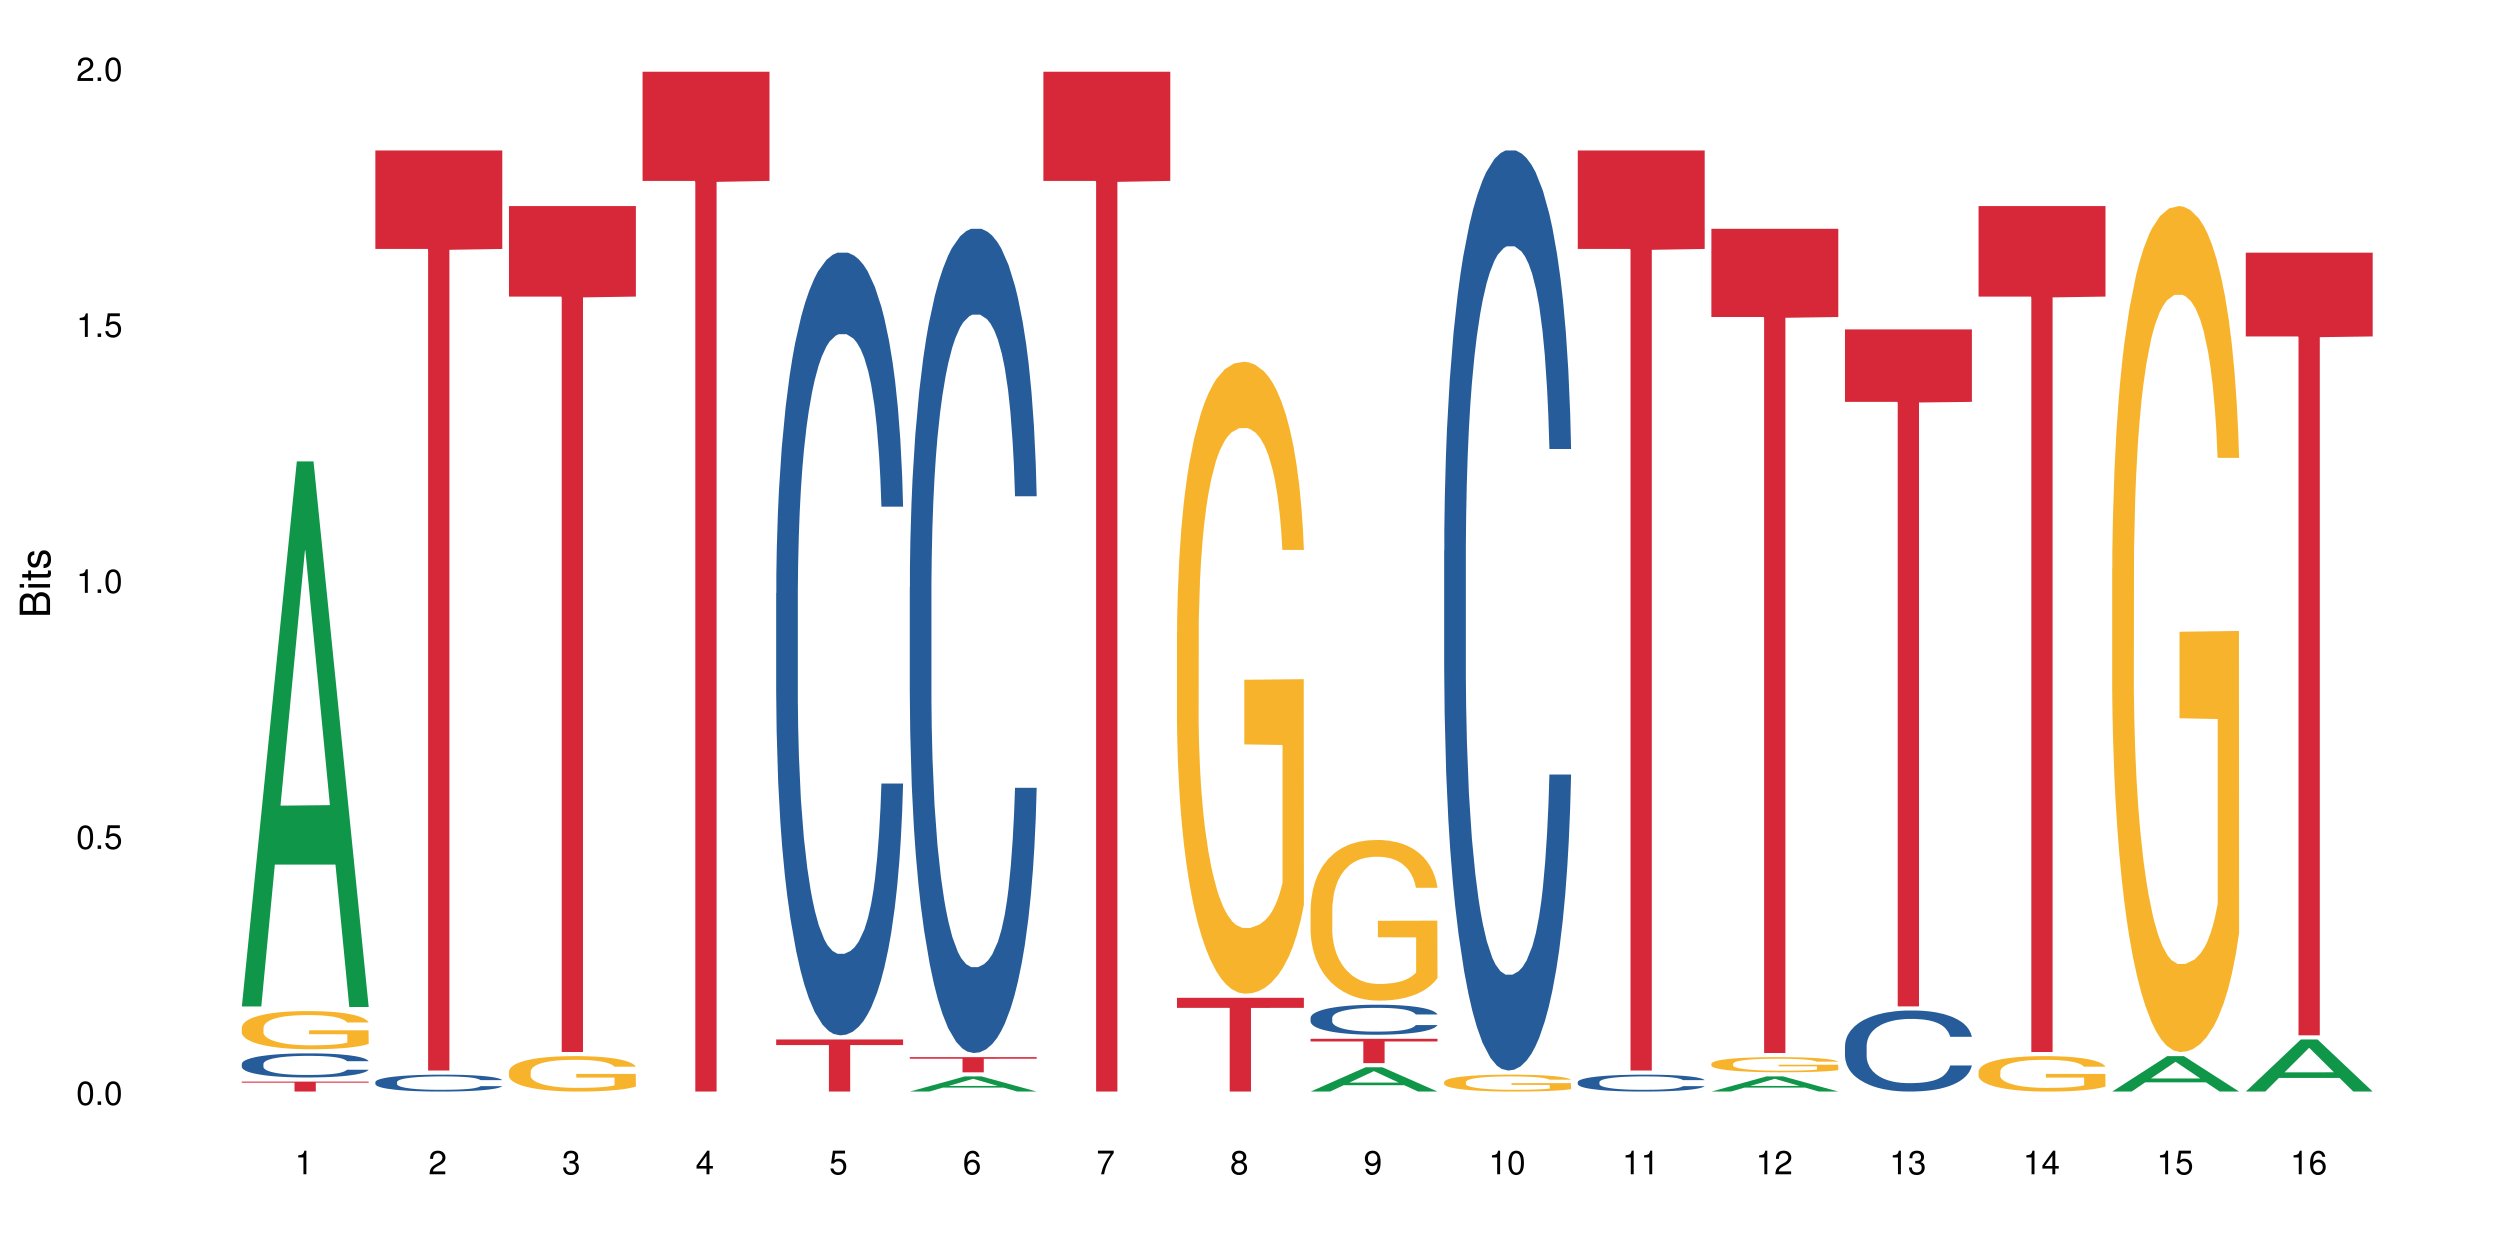 <?xml version="1.0" encoding="UTF-8"?>
<svg xmlns="http://www.w3.org/2000/svg" xmlns:xlink="http://www.w3.org/1999/xlink" width="720pt" height="360pt" viewBox="0 0 720 360" version="1.1">
<defs>
<g>
<symbol overflow="visible" id="glyph0-0">
<path style="stroke:none;" d=""/>
</symbol>
<symbol overflow="visible" id="glyph0-1">
<path style="stroke:none;" d="M 2.641 -6.797 C 2 -6.797 1.422 -6.531 1.078 -6.047 C 0.641 -5.453 0.406 -4.547 0.406 -3.297 C 0.406 -1 1.188 0.219 2.641 0.219 C 4.078 0.219 4.859 -1 4.859 -3.234 C 4.859 -4.562 4.656 -5.438 4.203 -6.047 C 3.844 -6.531 3.281 -6.797 2.641 -6.797 Z M 2.641 -6.047 C 3.547 -6.047 4 -5.125 4 -3.312 C 4 -1.375 3.562 -0.484 2.625 -0.484 C 1.734 -0.484 1.281 -1.422 1.281 -3.281 C 1.281 -5.141 1.734 -6.047 2.641 -6.047 Z M 2.641 -6.047 "/>
</symbol>
<symbol overflow="visible" id="glyph0-2">
<path style="stroke:none;" d="M 1.828 -1 L 0.828 -1 L 0.828 0 L 1.828 0 Z M 1.828 -1 "/>
</symbol>
<symbol overflow="visible" id="glyph0-3">
<path style="stroke:none;" d="M 4.562 -6.797 L 1.062 -6.797 L 0.547 -3.094 L 1.328 -3.094 C 1.719 -3.562 2.047 -3.734 2.578 -3.734 C 3.484 -3.734 4.062 -3.109 4.062 -2.094 C 4.062 -1.125 3.484 -0.531 2.578 -0.531 C 1.828 -0.531 1.375 -0.906 1.188 -1.672 L 0.328 -1.672 C 0.453 -1.109 0.547 -0.844 0.75 -0.594 C 1.125 -0.078 1.828 0.219 2.594 0.219 C 3.969 0.219 4.922 -0.781 4.922 -2.219 C 4.922 -3.562 4.031 -4.484 2.719 -4.484 C 2.25 -4.484 1.859 -4.359 1.469 -4.062 L 1.734 -5.969 L 4.562 -5.969 Z M 4.562 -6.797 "/>
</symbol>
<symbol overflow="visible" id="glyph0-4">
<path style="stroke:none;" d="M 2.484 -4.844 L 2.484 0 L 3.328 0 L 3.328 -6.797 L 2.766 -6.797 C 2.469 -5.75 2.281 -5.609 0.984 -5.453 L 0.984 -4.844 Z M 2.484 -4.844 "/>
</symbol>
<symbol overflow="visible" id="glyph0-5">
<path style="stroke:none;" d="M 4.859 -0.828 L 1.281 -0.828 C 1.359 -1.391 1.672 -1.75 2.5 -2.234 L 3.469 -2.75 C 4.406 -3.266 4.906 -3.969 4.906 -4.812 C 4.906 -5.375 4.672 -5.906 4.266 -6.266 C 3.859 -6.625 3.375 -6.797 2.719 -6.797 C 1.859 -6.797 1.219 -6.5 0.844 -5.922 C 0.609 -5.562 0.5 -5.125 0.484 -4.438 L 1.328 -4.438 C 1.359 -4.906 1.406 -5.188 1.531 -5.406 C 1.75 -5.812 2.188 -6.062 2.703 -6.062 C 3.469 -6.062 4.031 -5.516 4.031 -4.781 C 4.031 -4.25 3.719 -3.797 3.125 -3.438 L 2.234 -2.938 C 0.812 -2.141 0.406 -1.5 0.328 0 L 4.859 0 Z M 4.859 -0.828 "/>
</symbol>
<symbol overflow="visible" id="glyph0-6">
<path style="stroke:none;" d="M 2.125 -3.125 L 2.578 -3.125 C 3.516 -3.125 3.984 -2.703 3.984 -1.891 C 3.984 -1.031 3.469 -0.531 2.578 -0.531 C 1.656 -0.531 1.203 -0.984 1.156 -1.969 L 0.312 -1.969 C 0.344 -1.422 0.438 -1.078 0.609 -0.766 C 0.953 -0.109 1.625 0.219 2.547 0.219 C 3.953 0.219 4.859 -0.609 4.859 -1.906 C 4.859 -2.766 4.516 -3.25 3.703 -3.516 C 4.344 -3.766 4.656 -4.25 4.656 -4.938 C 4.656 -6.109 3.875 -6.797 2.578 -6.797 C 1.203 -6.797 0.484 -6.047 0.453 -4.609 L 1.297 -4.609 C 1.312 -5.016 1.344 -5.25 1.453 -5.453 C 1.641 -5.828 2.062 -6.062 2.594 -6.062 C 3.344 -6.062 3.797 -5.625 3.797 -4.906 C 3.797 -4.422 3.609 -4.141 3.25 -3.984 C 3.016 -3.891 2.719 -3.844 2.125 -3.844 Z M 2.125 -3.125 "/>
</symbol>
<symbol overflow="visible" id="glyph0-7">
<path style="stroke:none;" d="M 3.141 -1.625 L 3.141 0 L 3.984 0 L 3.984 -1.625 L 4.984 -1.625 L 4.984 -2.391 L 3.984 -2.391 L 3.984 -6.797 L 3.359 -6.797 L 0.266 -2.516 L 0.266 -1.625 Z M 3.141 -2.391 L 1 -2.391 L 3.141 -5.359 Z M 3.141 -2.391 "/>
</symbol>
<symbol overflow="visible" id="glyph0-8">
<path style="stroke:none;" d="M 4.781 -5.031 C 4.609 -6.141 3.891 -6.797 2.844 -6.797 C 2.094 -6.797 1.422 -6.438 1.031 -5.828 C 0.609 -5.172 0.406 -4.344 0.406 -3.094 C 0.406 -1.953 0.578 -1.234 0.984 -0.625 C 1.359 -0.078 1.953 0.219 2.703 0.219 C 3.984 0.219 4.922 -0.734 4.922 -2.078 C 4.922 -3.344 4.062 -4.234 2.844 -4.234 C 2.172 -4.234 1.641 -3.969 1.281 -3.469 C 1.281 -5.125 1.828 -6.047 2.797 -6.047 C 3.391 -6.047 3.797 -5.672 3.938 -5.031 Z M 2.734 -3.484 C 3.547 -3.484 4.062 -2.922 4.062 -2 C 4.062 -1.156 3.484 -0.531 2.703 -0.531 C 1.922 -0.531 1.328 -1.188 1.328 -2.047 C 1.328 -2.891 1.906 -3.484 2.734 -3.484 Z M 2.734 -3.484 "/>
</symbol>
<symbol overflow="visible" id="glyph0-9">
<path style="stroke:none;" d="M 4.984 -6.797 L 0.438 -6.797 L 0.438 -5.969 L 4.109 -5.969 C 2.5 -3.656 1.828 -2.234 1.328 0 L 2.219 0 C 2.594 -2.172 3.453 -4.047 4.984 -6.094 Z M 4.984 -6.797 "/>
</symbol>
<symbol overflow="visible" id="glyph0-10">
<path style="stroke:none;" d="M 3.75 -3.578 C 4.453 -4 4.688 -4.344 4.688 -4.984 C 4.688 -6.047 3.844 -6.797 2.641 -6.797 C 1.438 -6.797 0.594 -6.047 0.594 -4.984 C 0.594 -4.359 0.828 -4.016 1.516 -3.578 C 0.734 -3.203 0.359 -2.641 0.359 -1.891 C 0.359 -0.641 1.297 0.219 2.641 0.219 C 3.984 0.219 4.922 -0.641 4.922 -1.875 C 4.922 -2.641 4.531 -3.203 3.75 -3.578 Z M 2.641 -6.047 C 3.359 -6.047 3.812 -5.625 3.812 -4.969 C 3.812 -4.344 3.344 -3.922 2.641 -3.922 C 1.922 -3.922 1.453 -4.344 1.453 -4.984 C 1.453 -5.625 1.922 -6.047 2.641 -6.047 Z M 2.641 -3.203 C 3.484 -3.203 4.062 -2.672 4.062 -1.875 C 4.062 -1.062 3.484 -0.531 2.625 -0.531 C 1.797 -0.531 1.219 -1.078 1.219 -1.875 C 1.219 -2.672 1.797 -3.203 2.641 -3.203 Z M 2.641 -3.203 "/>
</symbol>
<symbol overflow="visible" id="glyph0-11">
<path style="stroke:none;" d="M 0.516 -1.547 C 0.672 -0.438 1.406 0.219 2.438 0.219 C 3.188 0.219 3.859 -0.141 4.266 -0.75 C 4.688 -1.406 4.891 -2.25 4.891 -3.484 C 4.891 -4.625 4.703 -5.359 4.312 -5.953 C 3.938 -6.5 3.344 -6.797 2.594 -6.797 C 1.297 -6.797 0.359 -5.844 0.359 -4.516 C 0.359 -3.25 1.234 -2.344 2.453 -2.344 C 3.094 -2.344 3.562 -2.578 4.016 -3.109 C 4 -1.453 3.469 -0.531 2.5 -0.531 C 1.906 -0.531 1.484 -0.906 1.359 -1.547 Z M 2.578 -6.062 C 3.375 -6.062 3.969 -5.406 3.969 -4.531 C 3.969 -3.688 3.375 -3.094 2.547 -3.094 C 1.734 -3.094 1.234 -3.672 1.234 -4.578 C 1.234 -5.438 1.797 -6.062 2.578 -6.062 Z M 2.578 -6.062 "/>
</symbol>
<symbol overflow="visible" id="glyph1-0">
<path style="stroke:none;" d=""/>
</symbol>
<symbol overflow="visible" id="glyph1-1">
<path style="stroke:none;" d="M 0 -0.953 L 0 -4.891 C 0 -5.719 -0.234 -6.344 -0.734 -6.797 C -1.188 -7.234 -1.812 -7.469 -2.5 -7.469 C -3.547 -7.469 -4.188 -7 -4.625 -5.875 C -4.984 -6.672 -5.641 -7.094 -6.531 -7.094 C -7.156 -7.094 -7.734 -6.859 -8.141 -6.391 C -8.562 -5.938 -8.75 -5.344 -8.75 -4.5 L -8.75 -0.953 Z M -4.984 -2.062 L -7.766 -2.062 L -7.766 -4.219 C -7.766 -4.844 -7.688 -5.203 -7.453 -5.5 C -7.219 -5.812 -6.859 -5.969 -6.375 -5.969 C -5.906 -5.969 -5.531 -5.812 -5.297 -5.5 C -5.062 -5.203 -4.984 -4.844 -4.984 -4.219 Z M -0.984 -2.062 L -4 -2.062 L -4 -4.781 C -4 -5.328 -3.859 -5.688 -3.578 -5.953 C -3.297 -6.219 -2.922 -6.359 -2.484 -6.359 C -2.062 -6.359 -1.688 -6.219 -1.406 -5.953 C -1.109 -5.688 -0.984 -5.328 -0.984 -4.781 Z M -0.984 -2.062 "/>
</symbol>
<symbol overflow="visible" id="glyph1-2">
<path style="stroke:none;" d="M -6.281 -1.797 L -6.281 -0.797 L 0 -0.797 L 0 -1.797 Z M -8.75 -1.797 L -8.75 -0.797 L -7.484 -0.797 L -7.484 -1.797 Z M -8.75 -1.797 "/>
</symbol>
<symbol overflow="visible" id="glyph1-3">
<path style="stroke:none;" d="M -6.281 -3.047 L -6.281 -2.016 L -8.016 -2.016 L -8.016 -1.016 L -6.281 -1.016 L -6.281 -0.172 L -5.469 -0.172 L -5.469 -1.016 L -0.719 -1.016 C -0.078 -1.016 0.281 -1.453 0.281 -2.234 C 0.281 -2.469 0.25 -2.719 0.188 -3.047 L -0.641 -3.047 C -0.609 -2.922 -0.594 -2.766 -0.594 -2.562 C -0.594 -2.141 -0.719 -2.016 -1.156 -2.016 L -5.469 -2.016 L -5.469 -3.047 Z M -6.281 -3.047 "/>
</symbol>
<symbol overflow="visible" id="glyph1-4">
<path style="stroke:none;" d="M -4.531 -5.25 C -5.766 -5.25 -6.469 -4.422 -6.469 -2.969 C -6.469 -1.516 -5.719 -0.562 -4.547 -0.562 C -3.562 -0.562 -3.094 -1.062 -2.734 -2.562 L -2.516 -3.484 C -2.344 -4.188 -2.094 -4.469 -1.625 -4.469 C -1.047 -4.469 -0.641 -3.875 -0.641 -3 C -0.641 -2.453 -0.797 -2 -1.062 -1.75 C -1.25 -1.594 -1.422 -1.531 -1.875 -1.469 L -1.875 -0.406 C -0.422 -0.453 0.281 -1.266 0.281 -2.922 C 0.281 -4.5 -0.5 -5.516 -1.719 -5.516 C -2.656 -5.516 -3.172 -4.984 -3.469 -3.734 L -3.703 -2.766 C -3.891 -1.953 -4.156 -1.609 -4.594 -1.609 C -5.172 -1.609 -5.547 -2.125 -5.547 -2.938 C -5.547 -3.75 -5.203 -4.172 -4.531 -4.203 Z M -4.531 -5.25 "/>
</symbol>
</g>
</defs>
<g id="surface30463">
<rect x="0" y="0" width="720" height="360" style="fill:rgb(100%,100%,100%);fill-opacity:1;stroke:none;"/>
<path style=" stroke:none;fill-rule:nonzero;fill:rgb(6.275%,58.824%,28.235%);fill-opacity:1;" d="M 69.629 289.867 L 69.668 289.719 L 85.484 132.875 L 90.289 132.875 L 106.184 290.016 L 100.598 290.016 L 96.613 248.996 L 79.156 248.996 L 75.254 289.867 L 69.629 289.867 L 80.836 232.027 L 95.012 231.879 L 87.945 158.551 L 87.867 158.402 L 87.789 158.844 L 80.797 231.879 L 80.836 232.027 Z M 69.629 289.867 "/>
<path style=" stroke:none;fill-rule:nonzero;fill:rgb(14.51%,36.078%,60%);fill-opacity:1;" d="M 69.629 306.391 L 69.676 306.387 L 69.676 306.234 L 69.809 305.992 L 70.121 305.688 L 70.434 305.477 L 71.234 305.105 L 72.348 304.742 L 73.508 304.465 L 74.355 304.297 L 75.113 304.172 L 76.852 303.938 L 77.965 303.816 L 79.168 303.707 L 80.641 303.602 L 81.711 303.535 L 84.117 303.434 L 85.898 303.391 L 87.281 303.371 L 90.27 303.371 L 92.051 303.398 L 93.344 303.43 L 94.77 303.48 L 95.973 303.535 L 98.07 303.676 L 99.941 303.855 L 100.789 303.957 L 102.125 304.152 L 103.152 304.344 L 103.863 304.508 L 104.668 304.742 L 105.379 305.027 L 105.914 305.352 L 106.184 305.625 L 99.941 305.625 L 99.629 305.371 L 99.273 305.172 L 98.605 304.914 L 97.938 304.73 L 97 304.547 L 96.152 304.426 L 94.992 304.305 L 93.969 304.227 L 92.898 304.172 L 91.875 304.133 L 89.91 304.094 L 87.637 304.094 L 86.793 304.109 L 85.055 304.16 L 84.117 304.203 L 82.781 304.293 L 81.844 304.375 L 80.73 304.5 L 79.973 304.609 L 79.035 304.773 L 78.367 304.918 L 77.609 305.129 L 77.164 305.289 L 76.762 305.465 L 76.406 305.676 L 76.137 305.898 L 75.961 306.133 L 75.871 306.359 L 75.871 307.344 L 75.961 307.57 L 76.184 307.836 L 76.762 308.223 L 77.609 308.562 L 78.59 308.828 L 79.527 309.016 L 80.059 309.105 L 80.773 309.207 L 81.887 309.336 L 83.492 309.461 L 84.43 309.512 L 85.855 309.562 L 87.328 309.59 L 89.289 309.59 L 91.027 309.562 L 92.184 309.531 L 93.391 309.48 L 95.039 309.371 L 96.062 309.27 L 96.953 309.152 L 97.625 309.031 L 98.07 308.93 L 98.738 308.73 L 99.273 308.516 L 99.676 308.293 L 99.941 308.078 L 106.184 308.078 L 105.914 308.332 L 105.516 308.578 L 105.113 308.762 L 104.488 308.984 L 103.773 309.184 L 102.75 309.402 L 101.902 309.551 L 100.789 309.707 L 99.762 309.828 L 98.648 309.938 L 97 310.062 L 95.93 310.129 L 94.77 310.184 L 93.391 310.234 L 91.648 310.281 L 89.777 310.305 L 88.039 310.312 L 86.168 310.297 L 84.785 310.273 L 82.957 310.215 L 80.684 310.102 L 79.035 309.98 L 77.742 309.859 L 76.629 309.734 L 75.379 309.562 L 73.773 309.285 L 72.793 309.066 L 72.125 308.891 L 71.367 308.645 L 70.832 308.422 L 70.207 308.066 L 69.762 307.617 L 69.629 307.266 Z M 69.629 306.391 "/>
<path style=" stroke:none;fill-rule:nonzero;fill:rgb(96.863%,70.196%,16.863%);fill-opacity:1;" d="M 69.629 295.906 L 69.676 295.895 L 69.676 295.695 L 69.852 295.242 L 70.297 294.617 L 70.879 294.105 L 71.5 293.703 L 71.902 293.492 L 72.57 293.191 L 73.152 292.973 L 74.621 292.52 L 76.496 292.098 L 77.52 291.918 L 78.68 291.746 L 80.328 291.555 L 81.086 291.484 L 83.402 291.324 L 86.035 291.223 L 88.93 291.195 L 90.27 291.203 L 92.098 291.242 L 94.594 291.355 L 96.02 291.453 L 97.133 291.555 L 98.293 291.688 L 99.719 291.887 L 101.055 292.129 L 102.125 292.367 L 103.195 292.672 L 104.086 292.992 L 104.844 293.344 L 105.516 293.766 L 105.914 294.117 L 106.184 294.469 L 99.984 294.469 L 99.629 294.117 L 99.227 293.844 L 98.559 293.516 L 97.891 293.273 L 97.223 293.082 L 95.973 292.82 L 94.906 292.66 L 93.566 292.52 L 92.273 292.43 L 90.805 292.367 L 89.91 292.348 L 87.551 292.348 L 85.41 292.418 L 84.16 292.5 L 83.27 292.578 L 82.023 292.73 L 81.266 292.852 L 80.816 292.93 L 79.48 293.242 L 78.59 293.523 L 78.098 293.715 L 77.477 294.016 L 77.027 294.289 L 76.539 294.688 L 76.27 294.992 L 75.914 295.672 L 75.871 297.48 L 76.004 297.863 L 76.27 298.273 L 76.629 298.637 L 77.164 299.02 L 77.699 299.309 L 78.633 299.703 L 79.438 299.961 L 80.059 300.133 L 81.266 300.406 L 81.754 300.496 L 82.914 300.676 L 84.117 300.816 L 85.59 300.938 L 86.703 300.996 L 88.484 301.047 L 90.758 301.047 L 93.434 300.988 L 95.129 300.906 L 96.285 300.828 L 97.043 300.758 L 97.98 300.645 L 98.648 300.547 L 99.273 300.434 L 100.031 300.266 L 100.031 297.863 L 89.02 297.852 L 89.02 296.727 L 106.137 296.719 L 106.184 300.645 L 105.246 300.918 L 104.086 301.18 L 102.973 301.379 L 101.812 301.551 L 100.164 301.742 L 98.828 301.859 L 96.777 302 L 94.906 302.094 L 92.941 302.152 L 91.203 302.184 L 89.152 302.191 L 87.328 302.172 L 85.363 302.113 L 83.805 302.031 L 82.379 301.93 L 80.953 301.801 L 79.168 301.59 L 78.012 301.418 L 76.805 301.207 L 75.602 300.957 L 74.531 300.688 L 73.82 300.477 L 73.105 300.234 L 72.348 299.934 L 71.637 299.59 L 71.102 299.281 L 70.609 298.93 L 70.254 298.598 L 69.898 298.145 L 69.719 297.781 L 69.629 297.473 Z M 69.629 295.906 "/>
<path style=" stroke:none;fill-rule:nonzero;fill:rgb(83.922%,15.686%,22.353%);fill-opacity:1;" d="M 69.629 311.492 L 106.184 311.492 L 106.184 311.801 L 90.949 311.801 L 90.949 314.371 L 84.82 314.371 L 84.82 311.805 L 84.73 311.801 L 69.629 311.801 Z M 69.629 311.492 "/>
<path style=" stroke:none;fill-rule:nonzero;fill:rgb(14.51%,36.078%,60%);fill-opacity:1;" d="M 108.105 311.621 L 108.152 311.617 L 108.152 311.508 L 108.285 311.34 L 108.598 311.125 L 108.91 310.98 L 109.711 310.715 L 110.824 310.461 L 111.984 310.266 L 112.832 310.152 L 113.59 310.062 L 115.328 309.898 L 116.441 309.812 L 117.645 309.738 L 119.117 309.66 L 120.188 309.617 L 122.594 309.547 L 124.375 309.516 L 125.758 309.5 L 128.746 309.5 L 130.527 309.52 L 131.82 309.539 L 133.246 309.578 L 134.453 309.617 L 136.547 309.715 L 138.418 309.84 L 139.266 309.91 L 140.602 310.047 L 141.629 310.184 L 142.34 310.297 L 143.145 310.461 L 143.855 310.664 L 144.391 310.891 L 144.66 311.082 L 138.418 311.082 L 138.105 310.902 L 137.75 310.766 L 137.082 310.582 L 136.414 310.453 L 135.477 310.324 L 134.629 310.238 L 133.469 310.156 L 132.445 310.102 L 131.375 310.062 L 130.352 310.035 L 128.391 310.008 L 126.117 310.008 L 125.27 310.016 L 123.531 310.055 L 122.594 310.086 L 121.258 310.145 L 120.32 310.203 L 119.207 310.293 L 118.449 310.367 L 117.512 310.484 L 116.844 310.586 L 116.086 310.734 L 115.641 310.844 L 115.238 310.969 L 114.883 311.117 L 114.613 311.273 L 114.438 311.438 L 114.348 311.598 L 114.348 312.289 L 114.438 312.449 L 114.66 312.633 L 115.238 312.906 L 116.086 313.141 L 117.066 313.328 L 118.004 313.461 L 118.539 313.523 L 119.25 313.598 L 120.363 313.684 L 121.969 313.773 L 122.906 313.809 L 124.332 313.844 L 125.805 313.863 L 127.766 313.863 L 129.504 313.844 L 130.664 313.824 L 131.867 313.789 L 133.516 313.711 L 134.539 313.641 L 135.434 313.555 L 136.102 313.473 L 136.547 313.398 L 137.215 313.262 L 137.75 313.109 L 138.152 312.957 L 138.418 312.805 L 144.66 312.805 L 144.391 312.98 L 143.992 313.156 L 143.59 313.285 L 142.965 313.441 L 142.254 313.578 L 141.227 313.734 L 140.379 313.836 L 139.266 313.949 L 138.242 314.031 L 137.125 314.109 L 135.477 314.195 L 134.406 314.242 L 133.246 314.281 L 131.867 314.316 L 130.129 314.348 L 128.254 314.367 L 126.516 314.371 L 124.645 314.363 L 123.262 314.344 L 121.434 314.305 L 119.16 314.223 L 117.512 314.141 L 116.219 314.055 L 115.105 313.965 L 113.855 313.844 L 112.254 313.648 L 111.27 313.5 L 110.602 313.375 L 109.844 313.199 L 109.309 313.043 L 108.688 312.793 L 108.238 312.48 L 108.105 312.234 Z M 108.105 311.621 "/>
<path style=" stroke:none;fill-rule:nonzero;fill:rgb(83.922%,15.686%,22.353%);fill-opacity:1;" d="M 108.105 43.332 L 144.66 43.332 L 144.66 71.695 L 129.426 71.945 L 129.426 308.32 L 123.297 308.32 L 123.297 72.195 L 123.207 71.695 L 108.105 71.695 Z M 108.105 43.332 "/>
<path style=" stroke:none;fill-rule:nonzero;fill:rgb(96.863%,70.196%,16.863%);fill-opacity:1;" d="M 146.582 308.535 L 146.629 308.527 L 146.629 308.34 L 146.805 307.918 L 147.25 307.344 L 147.832 306.867 L 148.457 306.492 L 148.855 306.297 L 149.523 306.02 L 150.105 305.812 L 151.574 305.395 L 153.449 305.004 L 154.473 304.836 L 155.633 304.676 L 157.281 304.5 L 158.039 304.434 L 160.359 304.285 L 162.988 304.191 L 165.887 304.164 L 167.223 304.172 L 169.051 304.211 L 171.547 304.312 L 172.973 304.406 L 174.086 304.5 L 175.246 304.621 L 176.672 304.805 L 178.012 305.031 L 179.078 305.254 L 180.148 305.535 L 181.043 305.832 L 181.801 306.156 L 182.469 306.551 L 182.867 306.875 L 183.137 307.203 L 176.941 307.203 L 176.582 306.875 L 176.184 306.625 L 175.516 306.316 L 174.844 306.094 L 174.176 305.914 L 172.93 305.672 L 171.859 305.523 L 170.52 305.395 L 169.227 305.309 L 167.758 305.254 L 166.867 305.234 L 164.504 305.234 L 162.363 305.301 L 161.117 305.375 L 160.223 305.449 L 158.977 305.59 L 158.219 305.703 L 157.773 305.777 L 156.434 306.066 L 155.543 306.324 L 155.055 306.504 L 154.43 306.781 L 153.984 307.035 L 153.492 307.406 L 153.227 307.688 L 152.867 308.32 L 152.824 310 L 152.957 310.352 L 153.227 310.734 L 153.582 311.07 L 154.117 311.426 L 154.652 311.695 L 155.586 312.059 L 156.391 312.301 L 157.016 312.461 L 158.219 312.711 L 158.707 312.797 L 159.867 312.965 L 161.07 313.094 L 162.543 313.207 L 163.656 313.262 L 165.438 313.309 L 167.711 313.309 L 170.387 313.254 L 172.082 313.176 L 173.242 313.102 L 174 313.039 L 174.934 312.934 L 175.602 312.844 L 176.227 312.738 L 176.984 312.582 L 176.984 310.352 L 165.973 310.344 L 165.973 309.301 L 183.094 309.289 L 183.137 312.934 L 182.199 313.188 L 181.043 313.43 L 179.926 313.617 L 178.77 313.773 L 177.117 313.949 L 175.781 314.062 L 173.73 314.195 L 171.859 314.277 L 169.898 314.332 L 168.16 314.363 L 166.109 314.371 L 164.281 314.352 L 162.32 314.297 L 160.758 314.223 L 159.332 314.129 L 157.906 314.008 L 156.121 313.812 L 154.965 313.652 L 153.762 313.457 L 152.555 313.223 L 151.488 312.973 L 150.773 312.777 L 150.059 312.555 L 149.301 312.273 L 148.59 311.957 L 148.055 311.668 L 147.562 311.34 L 147.207 311.035 L 146.852 310.613 L 146.672 310.277 L 146.582 309.988 Z M 146.582 308.535 "/>
<path style=" stroke:none;fill-rule:nonzero;fill:rgb(83.922%,15.686%,22.353%);fill-opacity:1;" d="M 146.582 59.34 L 183.137 59.34 L 183.137 85.418 L 167.902 85.648 L 167.902 302.984 L 161.773 302.984 L 161.773 85.875 L 161.684 85.418 L 146.582 85.418 Z M 146.582 59.34 "/>
<path style=" stroke:none;fill-rule:nonzero;fill:rgb(83.922%,15.686%,22.353%);fill-opacity:1;" d="M 185.059 20.664 L 221.613 20.664 L 221.613 52.102 L 206.379 52.379 L 206.379 314.371 L 200.25 314.371 L 200.25 52.652 L 200.16 52.102 L 185.059 52.102 Z M 185.059 20.664 "/>
<path style=" stroke:none;fill-rule:nonzero;fill:rgb(14.51%,36.078%,60%);fill-opacity:1;" d="M 223.539 170.844 L 223.582 170.637 L 223.582 165.691 L 223.715 157.863 L 224.027 147.973 L 224.34 141.172 L 225.141 129.016 L 226.258 117.27 L 227.414 108.203 L 228.262 102.848 L 229.02 98.727 L 230.758 91.102 L 231.875 87.188 L 233.078 83.684 L 234.547 80.18 L 235.617 78.121 L 238.023 74.824 L 239.809 73.383 L 241.191 72.762 L 244.176 72.762 L 245.961 73.586 L 247.254 74.617 L 248.68 76.266 L 249.883 78.121 L 251.977 82.652 L 253.848 88.422 L 254.695 91.719 L 256.035 98.109 L 257.059 104.289 L 257.773 109.648 L 258.574 117.27 L 259.289 126.543 L 259.824 137.051 L 260.09 145.914 L 253.848 145.914 L 253.539 137.672 L 253.18 131.281 L 252.512 122.836 L 251.844 116.859 L 250.906 110.883 L 250.059 106.969 L 248.902 103.055 L 247.875 100.582 L 246.805 98.727 L 245.781 97.488 L 243.82 96.254 L 241.547 96.254 L 240.699 96.664 L 238.961 98.312 L 238.023 99.758 L 236.688 102.641 L 235.75 105.32 L 234.637 109.441 L 233.879 112.945 L 232.941 118.301 L 232.273 123.039 L 231.516 129.84 L 231.07 134.992 L 230.668 140.762 L 230.312 147.562 L 230.047 154.773 L 229.867 162.395 L 229.777 169.812 L 229.777 201.754 L 229.867 209.172 L 230.09 217.824 L 230.668 230.395 L 231.516 241.312 L 232.496 249.969 L 233.434 256.148 L 233.969 259.035 L 234.68 262.332 L 235.797 266.453 L 237.402 270.574 L 238.336 272.223 L 239.762 273.871 L 241.234 274.695 L 243.195 274.695 L 244.934 273.871 L 246.094 272.84 L 247.297 271.191 L 248.945 267.688 L 249.973 264.391 L 250.863 260.477 L 251.531 256.562 L 251.977 253.266 L 252.645 246.879 L 253.18 239.871 L 253.582 232.66 L 253.848 225.656 L 260.09 225.656 L 259.824 233.898 L 259.422 241.934 L 259.02 247.906 L 258.395 255.121 L 257.684 261.508 L 256.656 268.719 L 255.812 273.457 L 254.695 278.609 L 253.672 282.523 L 252.559 286.027 L 250.906 290.148 L 249.836 292.211 L 248.68 294.062 L 247.297 295.711 L 245.559 297.156 L 243.688 297.98 L 241.949 298.184 L 240.074 297.773 L 238.695 296.949 L 236.867 295.094 L 234.594 291.387 L 232.941 287.469 L 231.648 283.555 L 230.535 279.434 L 229.289 273.871 L 227.684 264.805 L 226.703 257.797 L 226.035 252.027 L 225.277 243.992 L 224.742 236.781 L 224.117 225.242 L 223.672 210.613 L 223.539 199.281 Z M 223.539 170.844 "/>
<path style=" stroke:none;fill-rule:nonzero;fill:rgb(83.922%,15.686%,22.353%);fill-opacity:1;" d="M 223.539 299.363 L 260.09 299.363 L 260.09 300.973 L 244.855 300.984 L 244.855 314.371 L 238.727 314.371 L 238.727 301 L 238.637 300.973 L 223.539 300.973 Z M 223.539 299.363 "/>
<path style=" stroke:none;fill-rule:nonzero;fill:rgb(6.275%,58.824%,28.235%);fill-opacity:1;" d="M 262.016 314.367 L 262.055 314.363 L 277.871 310.004 L 282.672 310.004 L 298.566 314.371 L 292.984 314.371 L 289 313.23 L 271.543 313.23 L 267.637 314.367 L 262.016 314.367 L 273.223 312.758 L 287.398 312.754 L 280.328 310.715 L 280.25 310.711 L 280.172 310.723 L 273.184 312.754 L 273.223 312.758 Z M 262.016 314.367 "/>
<path style=" stroke:none;fill-rule:nonzero;fill:rgb(14.51%,36.078%,60%);fill-opacity:1;" d="M 262.016 169.176 L 262.059 168.961 L 262.059 163.754 L 262.191 155.508 L 262.504 145.094 L 262.816 137.93 L 263.617 125.129 L 264.734 112.762 L 265.891 103.215 L 266.738 97.57 L 267.496 93.23 L 269.234 85.203 L 270.352 81.082 L 271.555 77.391 L 273.023 73.703 L 274.094 71.535 L 276.5 68.062 L 278.285 66.543 L 279.668 65.891 L 282.652 65.891 L 284.438 66.762 L 285.73 67.844 L 287.156 69.582 L 288.359 71.535 L 290.453 76.309 L 292.328 82.383 L 293.172 85.855 L 294.512 92.582 L 295.535 99.09 L 296.25 104.734 L 297.051 112.762 L 297.766 122.527 L 298.301 133.59 L 298.566 142.922 L 292.328 142.922 L 292.016 134.242 L 291.656 127.516 L 290.988 118.621 L 290.32 112.328 L 289.383 106.035 L 288.539 101.91 L 287.379 97.789 L 286.352 95.184 L 285.285 93.23 L 284.258 91.93 L 282.297 90.629 L 280.023 90.629 L 279.176 91.062 L 277.438 92.797 L 276.5 94.316 L 275.164 97.355 L 274.227 100.176 L 273.113 104.516 L 272.355 108.203 L 271.422 113.848 L 270.75 118.836 L 269.992 125.996 L 269.547 131.422 L 269.148 137.496 L 268.789 144.656 L 268.523 152.254 L 268.344 160.281 L 268.254 168.094 L 268.254 201.727 L 268.344 209.535 L 268.566 218.648 L 269.148 231.887 L 269.992 243.387 L 270.973 252.5 L 271.91 259.008 L 272.445 262.047 L 273.16 265.52 L 274.273 269.859 L 275.879 274.199 L 276.812 275.934 L 278.238 277.672 L 279.711 278.539 L 281.672 278.539 L 283.41 277.672 L 284.57 276.586 L 285.773 274.848 L 287.422 271.16 L 288.449 267.688 L 289.34 263.566 L 290.008 259.445 L 290.453 255.973 L 291.121 249.246 L 291.656 241.867 L 292.059 234.273 L 292.328 226.895 L 298.566 226.895 L 298.301 235.574 L 297.898 244.039 L 297.496 250.332 L 296.875 257.926 L 296.16 264.652 L 295.137 272.246 L 294.289 277.238 L 293.172 282.66 L 292.148 286.785 L 291.035 290.473 L 289.383 294.812 L 288.316 296.98 L 287.156 298.934 L 285.773 300.672 L 284.035 302.191 L 282.164 303.059 L 280.426 303.273 L 278.551 302.84 L 277.172 301.973 L 275.344 300.02 L 273.07 296.113 L 271.422 291.992 L 270.129 287.867 L 269.012 283.527 L 267.766 277.672 L 266.16 268.121 L 265.18 260.746 L 264.512 254.668 L 263.754 246.207 L 263.219 238.613 L 262.594 226.461 L 262.148 211.055 L 262.016 199.121 Z M 262.016 169.176 "/>
<path style=" stroke:none;fill-rule:nonzero;fill:rgb(83.922%,15.686%,22.353%);fill-opacity:1;" d="M 262.016 304.453 L 298.566 304.453 L 298.566 304.922 L 283.332 304.926 L 283.332 308.824 L 277.203 308.824 L 277.203 304.93 L 277.113 304.922 L 262.016 304.922 Z M 262.016 304.453 "/>
<path style=" stroke:none;fill-rule:nonzero;fill:rgb(83.922%,15.686%,22.353%);fill-opacity:1;" d="M 300.492 20.664 L 337.043 20.664 L 337.043 52.102 L 321.809 52.379 L 321.809 314.371 L 315.68 314.371 L 315.68 52.652 L 315.594 52.102 L 300.492 52.102 Z M 300.492 20.664 "/>
<path style=" stroke:none;fill-rule:nonzero;fill:rgb(96.863%,70.196%,16.863%);fill-opacity:1;" d="M 338.969 182.145 L 339.012 181.977 L 339.012 178.652 L 339.191 171.172 L 339.637 160.867 L 340.215 152.391 L 340.84 145.742 L 341.242 142.254 L 341.91 137.266 L 342.488 133.609 L 343.961 126.129 L 345.832 119.148 L 346.859 116.156 L 348.016 113.332 L 349.668 110.176 L 350.426 109.012 L 352.742 106.352 L 355.371 104.691 L 358.27 104.191 L 359.605 104.355 L 361.434 105.023 L 363.93 106.852 L 365.359 108.512 L 366.473 110.176 L 367.633 112.336 L 369.059 115.66 L 370.395 119.648 L 371.465 123.637 L 372.535 128.625 L 373.426 133.941 L 374.184 139.762 L 374.852 146.742 L 375.254 152.559 L 375.52 158.375 L 369.324 158.375 L 368.969 152.559 L 368.566 148.07 L 367.898 142.586 L 367.23 138.598 L 366.562 135.438 L 365.312 131.117 L 364.242 128.457 L 362.906 126.129 L 361.613 124.637 L 360.141 123.637 L 359.25 123.305 L 356.887 123.305 L 354.75 124.469 L 353.5 125.797 L 352.609 127.129 L 351.359 129.621 L 350.602 131.617 L 350.156 132.945 L 348.82 138.098 L 347.93 142.75 L 347.438 145.91 L 346.812 150.895 L 346.367 155.383 L 345.879 162.031 L 345.609 167.02 L 345.254 178.32 L 345.207 208.238 L 345.344 214.555 L 345.609 221.367 L 345.965 227.352 L 346.5 233.668 L 347.035 238.488 L 347.973 244.969 L 348.773 249.293 L 349.398 252.117 L 350.602 256.605 L 351.094 258.102 L 352.254 261.094 L 353.457 263.418 L 354.926 265.414 L 356.043 266.41 L 357.824 267.242 L 360.098 267.242 L 362.773 266.246 L 364.465 264.914 L 365.625 263.586 L 366.383 262.422 L 367.32 260.594 L 367.988 258.93 L 368.613 257.102 L 369.371 254.277 L 369.371 214.555 L 358.359 214.387 L 358.359 195.773 L 375.477 195.605 L 375.52 260.594 L 374.586 265.082 L 373.426 269.402 L 372.312 272.727 L 371.152 275.551 L 369.504 278.711 L 368.168 280.703 L 366.117 283.031 L 364.242 284.527 L 362.281 285.523 L 360.543 286.023 L 358.492 286.188 L 356.664 285.855 L 354.703 284.859 L 353.145 283.531 L 351.719 281.867 L 350.289 279.707 L 348.508 276.219 L 347.348 273.391 L 346.145 269.902 L 344.941 265.746 L 343.871 261.258 L 343.16 257.77 L 342.445 253.777 L 341.688 248.793 L 340.973 243.141 L 340.438 237.988 L 339.949 232.172 L 339.594 226.688 L 339.234 219.207 L 339.059 213.223 L 338.969 208.07 Z M 338.969 182.145 "/>
<path style=" stroke:none;fill-rule:nonzero;fill:rgb(83.922%,15.686%,22.353%);fill-opacity:1;" d="M 338.969 287.367 L 375.52 287.367 L 375.52 290.258 L 360.285 290.285 L 360.285 314.371 L 354.156 314.371 L 354.156 290.309 L 354.07 290.258 L 338.969 290.258 Z M 338.969 287.367 "/>
<path style=" stroke:none;fill-rule:nonzero;fill:rgb(6.275%,58.824%,28.235%);fill-opacity:1;" d="M 377.445 314.363 L 377.484 314.359 L 393.301 307.367 L 398.105 307.367 L 414 314.371 L 408.414 314.371 L 404.43 312.543 L 386.973 312.543 L 383.07 314.363 L 377.445 314.363 L 388.652 311.785 L 402.828 311.781 L 395.762 308.512 L 395.684 308.504 L 395.605 308.523 L 388.613 311.781 L 388.652 311.785 Z M 377.445 314.363 "/>
<path style=" stroke:none;fill-rule:nonzero;fill:rgb(14.51%,36.078%,60%);fill-opacity:1;" d="M 377.445 293.125 L 377.488 293.117 L 377.488 292.926 L 377.625 292.625 L 377.934 292.246 L 378.246 291.988 L 379.051 291.52 L 380.164 291.07 L 381.324 290.723 L 382.172 290.52 L 382.93 290.359 L 384.668 290.066 L 385.781 289.918 L 386.984 289.785 L 388.457 289.648 L 389.527 289.57 L 391.934 289.445 L 393.715 289.387 L 395.098 289.363 L 398.086 289.363 L 399.867 289.395 L 401.16 289.438 L 402.586 289.5 L 403.789 289.57 L 405.887 289.742 L 407.758 289.965 L 408.605 290.09 L 409.941 290.336 L 410.969 290.574 L 411.68 290.777 L 412.484 291.07 L 413.195 291.426 L 413.73 291.828 L 414 292.168 L 407.758 292.168 L 407.445 291.852 L 407.09 291.609 L 406.422 291.285 L 405.75 291.055 L 404.816 290.824 L 403.969 290.676 L 402.809 290.527 L 401.785 290.43 L 400.715 290.359 L 399.688 290.312 L 397.727 290.266 L 395.453 290.266 L 394.605 290.281 L 392.867 290.344 L 391.934 290.398 L 390.594 290.512 L 389.66 290.613 L 388.543 290.77 L 387.785 290.906 L 386.852 291.109 L 386.184 291.293 L 385.426 291.551 L 384.98 291.75 L 384.578 291.973 L 384.223 292.23 L 383.953 292.508 L 383.773 292.801 L 383.688 293.086 L 383.688 294.309 L 383.773 294.594 L 383.996 294.926 L 384.578 295.406 L 385.426 295.824 L 386.406 296.156 L 387.34 296.395 L 387.875 296.504 L 388.59 296.629 L 389.703 296.789 L 391.309 296.945 L 392.246 297.008 L 393.672 297.074 L 395.141 297.105 L 397.105 297.105 L 398.844 297.074 L 400 297.035 L 401.203 296.969 L 402.855 296.836 L 403.879 296.711 L 404.77 296.559 L 405.441 296.41 L 405.887 296.281 L 406.555 296.039 L 407.09 295.77 L 407.488 295.492 L 407.758 295.227 L 414 295.227 L 413.73 295.539 L 413.328 295.848 L 412.93 296.078 L 412.305 296.355 L 411.59 296.598 L 410.566 296.875 L 409.719 297.059 L 408.605 297.254 L 407.578 297.406 L 406.465 297.539 L 404.816 297.695 L 403.746 297.777 L 402.586 297.848 L 401.203 297.91 L 399.465 297.965 L 397.594 297.996 L 395.855 298.004 L 393.984 297.988 L 392.602 297.957 L 390.773 297.887 L 388.5 297.742 L 386.852 297.594 L 385.559 297.445 L 384.445 297.285 L 383.195 297.074 L 381.59 296.727 L 380.609 296.457 L 379.941 296.234 L 379.184 295.926 L 378.648 295.652 L 378.023 295.207 L 377.578 294.648 L 377.445 294.215 Z M 377.445 293.125 "/>
<path style=" stroke:none;fill-rule:nonzero;fill:rgb(96.863%,70.196%,16.863%);fill-opacity:1;" d="M 377.445 261.727 L 377.488 261.684 L 377.488 260.84 L 377.668 258.938 L 378.113 256.316 L 378.691 254.16 L 379.316 252.469 L 379.719 251.582 L 380.387 250.312 L 380.965 249.383 L 382.438 247.484 L 384.309 245.707 L 385.336 244.945 L 386.496 244.227 L 388.145 243.426 L 388.902 243.129 L 391.219 242.453 L 393.848 242.031 L 396.746 241.902 L 398.086 241.945 L 399.91 242.113 L 402.41 242.578 L 403.836 243.004 L 404.949 243.426 L 406.109 243.973 L 407.535 244.82 L 408.871 245.836 L 409.941 246.848 L 411.012 248.117 L 411.902 249.469 L 412.66 250.949 L 413.328 252.723 L 413.73 254.203 L 414 255.684 L 407.801 255.684 L 407.445 254.203 L 407.043 253.062 L 406.375 251.668 L 405.707 250.652 L 405.039 249.848 L 403.789 248.75 L 402.719 248.074 L 401.383 247.484 L 400.09 247.102 L 398.621 246.848 L 397.727 246.766 L 395.363 246.766 L 393.227 247.059 L 391.977 247.398 L 391.086 247.734 L 389.836 248.371 L 389.078 248.879 L 388.633 249.215 L 387.297 250.527 L 386.406 251.711 L 385.914 252.512 L 385.289 253.781 L 384.844 254.922 L 384.355 256.613 L 384.086 257.879 L 383.73 260.754 L 383.688 268.363 L 383.82 269.969 L 384.086 271.703 L 384.445 273.223 L 384.98 274.828 L 385.512 276.055 L 386.449 277.703 L 387.254 278.801 L 387.875 279.52 L 389.078 280.66 L 389.57 281.043 L 390.73 281.805 L 391.934 282.395 L 393.402 282.902 L 394.52 283.156 L 396.301 283.367 L 398.574 283.367 L 401.25 283.113 L 402.941 282.773 L 404.102 282.438 L 404.859 282.141 L 405.797 281.676 L 406.465 281.254 L 407.09 280.789 L 407.848 280.07 L 407.848 269.969 L 396.836 269.926 L 396.836 265.191 L 413.953 265.148 L 414 281.676 L 413.062 282.816 L 411.902 283.918 L 410.789 284.762 L 409.629 285.48 L 407.98 286.281 L 406.645 286.789 L 404.594 287.383 L 402.719 287.762 L 400.758 288.016 L 399.02 288.145 L 396.969 288.184 L 395.141 288.102 L 393.18 287.848 L 391.621 287.508 L 390.195 287.086 L 388.77 286.535 L 386.984 285.648 L 385.824 284.93 L 384.621 284.043 L 383.418 282.988 L 382.348 281.844 L 381.637 280.957 L 380.922 279.941 L 380.164 278.676 L 379.449 277.238 L 378.918 275.93 L 378.426 274.449 L 378.07 273.055 L 377.711 271.152 L 377.535 269.629 L 377.445 268.32 Z M 377.445 261.727 "/>
<path style=" stroke:none;fill-rule:nonzero;fill:rgb(83.922%,15.686%,22.353%);fill-opacity:1;" d="M 377.445 299.184 L 414 299.184 L 414 299.934 L 398.766 299.941 L 398.766 306.188 L 392.637 306.188 L 392.637 299.945 L 392.547 299.934 L 377.445 299.934 Z M 377.445 299.184 "/>
<path style=" stroke:none;fill-rule:nonzero;fill:rgb(14.51%,36.078%,60%);fill-opacity:1;" d="M 415.922 158.629 L 415.965 158.387 L 415.965 152.574 L 416.102 143.367 L 416.414 131.742 L 416.723 123.75 L 417.527 109.457 L 418.641 95.652 L 419.801 84.992 L 420.648 78.695 L 421.406 73.852 L 423.145 64.891 L 424.258 60.285 L 425.461 56.168 L 426.934 52.051 L 428.004 49.629 L 430.41 45.754 L 432.191 44.059 L 433.574 43.332 L 436.562 43.332 L 438.344 44.301 L 439.637 45.512 L 441.062 47.449 L 442.266 49.629 L 444.363 54.957 L 446.234 61.738 L 447.082 65.617 L 448.418 73.125 L 449.445 80.391 L 450.156 86.688 L 450.961 95.652 L 451.672 106.551 L 452.207 118.906 L 452.477 129.32 L 446.234 129.32 L 445.922 119.633 L 445.566 112.121 L 444.898 102.191 L 444.227 95.168 L 443.293 88.141 L 442.445 83.539 L 441.285 78.938 L 440.262 76.031 L 439.191 73.852 L 438.164 72.398 L 436.203 70.945 L 433.93 70.945 L 433.086 71.43 L 431.348 73.367 L 430.41 75.062 L 429.074 78.453 L 428.137 81.602 L 427.023 86.445 L 426.266 90.562 L 425.328 96.863 L 424.66 102.434 L 423.902 110.426 L 423.457 116.48 L 423.055 123.266 L 422.699 131.258 L 422.43 139.734 L 422.254 148.699 L 422.164 157.418 L 422.164 194.961 L 422.254 203.684 L 422.477 213.855 L 423.055 228.629 L 423.902 241.469 L 424.883 251.641 L 425.816 258.91 L 426.352 262.301 L 427.066 266.176 L 428.18 271.02 L 429.785 275.863 L 430.723 277.801 L 432.148 279.738 L 433.621 280.707 L 435.582 280.707 L 437.32 279.738 L 438.477 278.527 L 439.68 276.59 L 441.332 272.473 L 442.355 268.598 L 443.246 263.996 L 443.918 259.395 L 444.363 255.516 L 445.031 248.008 L 445.566 239.773 L 445.969 231.297 L 446.234 223.059 L 452.477 223.059 L 452.207 232.75 L 451.805 242.195 L 451.406 249.219 L 450.781 257.695 L 450.066 265.207 L 449.043 273.684 L 448.195 279.254 L 447.082 285.309 L 446.055 289.914 L 444.941 294.031 L 443.293 298.875 L 442.223 301.297 L 441.062 303.477 L 439.68 305.414 L 437.941 307.109 L 436.07 308.078 L 434.332 308.32 L 432.461 307.836 L 431.078 306.867 L 429.25 304.688 L 426.977 300.328 L 425.328 295.727 L 424.035 291.125 L 422.922 286.277 L 421.672 279.738 L 420.066 269.082 L 419.086 260.848 L 418.418 254.062 L 417.66 244.617 L 417.125 236.141 L 416.5 222.574 L 416.055 205.379 L 415.922 192.055 Z M 415.922 158.629 "/>
<path style=" stroke:none;fill-rule:nonzero;fill:rgb(96.863%,70.196%,16.863%);fill-opacity:1;" d="M 415.922 311.586 L 415.965 311.582 L 415.965 311.492 L 416.145 311.293 L 416.59 311.016 L 417.172 310.789 L 417.793 310.613 L 418.195 310.52 L 418.863 310.387 L 419.445 310.289 L 420.914 310.09 L 422.785 309.902 L 423.812 309.82 L 424.973 309.746 L 426.621 309.66 L 427.379 309.629 L 429.695 309.559 L 432.328 309.516 L 435.223 309.5 L 436.562 309.504 L 438.391 309.523 L 440.887 309.57 L 442.312 309.617 L 443.426 309.66 L 444.586 309.719 L 446.012 309.809 L 447.348 309.914 L 448.418 310.02 L 449.488 310.156 L 450.379 310.297 L 451.137 310.453 L 451.805 310.641 L 452.207 310.797 L 452.477 310.949 L 446.277 310.949 L 445.922 310.797 L 445.52 310.676 L 444.852 310.527 L 444.184 310.422 L 443.516 310.336 L 442.266 310.223 L 441.195 310.148 L 439.859 310.09 L 438.566 310.047 L 437.098 310.02 L 436.203 310.012 L 433.844 310.012 L 431.703 310.043 L 430.453 310.078 L 429.562 310.113 L 428.316 310.18 L 427.559 310.234 L 427.109 310.27 L 425.773 310.406 L 424.883 310.531 L 424.391 310.617 L 423.77 310.75 L 423.32 310.871 L 422.832 311.047 L 422.562 311.184 L 422.207 311.484 L 422.164 312.285 L 422.297 312.453 L 422.562 312.637 L 422.922 312.797 L 423.457 312.965 L 423.992 313.094 L 424.926 313.27 L 425.73 313.383 L 426.352 313.457 L 427.559 313.578 L 428.047 313.617 L 429.207 313.699 L 430.41 313.762 L 431.879 313.816 L 432.996 313.84 L 434.777 313.863 L 437.051 313.863 L 439.727 313.836 L 441.422 313.801 L 442.578 313.766 L 443.336 313.734 L 444.273 313.688 L 444.941 313.641 L 445.566 313.594 L 446.324 313.516 L 446.324 312.453 L 435.312 312.449 L 435.312 311.953 L 452.43 311.945 L 452.477 313.688 L 451.539 313.805 L 450.379 313.922 L 449.266 314.012 L 448.105 314.086 L 446.457 314.172 L 445.121 314.223 L 443.07 314.285 L 441.195 314.328 L 439.234 314.352 L 437.496 314.367 L 435.445 314.371 L 433.621 314.363 L 431.656 314.336 L 430.098 314.301 L 428.672 314.254 L 427.246 314.195 L 425.461 314.105 L 424.301 314.027 L 423.098 313.934 L 421.895 313.824 L 420.824 313.703 L 420.113 313.609 L 419.398 313.504 L 418.641 313.371 L 417.93 313.219 L 417.395 313.082 L 416.902 312.926 L 416.547 312.777 L 416.191 312.578 L 416.012 312.418 L 415.922 312.281 Z M 415.922 311.586 "/>
<path style=" stroke:none;fill-rule:nonzero;fill:rgb(14.51%,36.078%,60%);fill-opacity:1;" d="M 454.398 311.621 L 454.445 311.617 L 454.445 311.508 L 454.578 311.34 L 454.891 311.125 L 455.203 310.98 L 456.004 310.715 L 457.117 310.461 L 458.277 310.266 L 459.125 310.152 L 459.883 310.062 L 461.621 309.898 L 462.734 309.812 L 463.938 309.738 L 465.41 309.66 L 466.48 309.617 L 468.887 309.547 L 470.668 309.516 L 472.051 309.5 L 475.039 309.5 L 476.82 309.52 L 478.113 309.539 L 479.539 309.578 L 480.742 309.617 L 482.84 309.715 L 484.711 309.84 L 485.559 309.91 L 486.895 310.047 L 487.922 310.184 L 488.633 310.297 L 489.438 310.461 L 490.148 310.664 L 490.684 310.891 L 490.953 311.082 L 484.711 311.082 L 484.398 310.902 L 484.043 310.766 L 483.375 310.582 L 482.707 310.453 L 481.77 310.324 L 480.922 310.238 L 479.762 310.156 L 478.738 310.102 L 477.668 310.062 L 476.645 310.035 L 474.68 310.008 L 472.406 310.008 L 471.562 310.016 L 469.824 310.055 L 468.887 310.086 L 467.551 310.145 L 466.613 310.203 L 465.5 310.293 L 464.742 310.367 L 463.805 310.484 L 463.137 310.586 L 462.379 310.734 L 461.934 310.844 L 461.531 310.969 L 461.176 311.117 L 460.906 311.273 L 460.73 311.438 L 460.641 311.598 L 460.641 312.289 L 460.73 312.449 L 460.953 312.633 L 461.531 312.906 L 462.379 313.141 L 463.359 313.328 L 464.297 313.461 L 464.828 313.523 L 465.543 313.598 L 466.656 313.684 L 468.262 313.773 L 469.199 313.809 L 470.625 313.844 L 472.098 313.863 L 474.059 313.863 L 475.797 313.844 L 476.953 313.824 L 478.16 313.789 L 479.809 313.711 L 480.832 313.641 L 481.727 313.555 L 482.395 313.473 L 482.84 313.398 L 483.508 313.262 L 484.043 313.109 L 484.445 312.957 L 484.711 312.805 L 490.953 312.805 L 490.684 312.98 L 490.285 313.156 L 489.883 313.285 L 489.258 313.441 L 488.547 313.578 L 487.52 313.734 L 486.672 313.836 L 485.559 313.949 L 484.531 314.031 L 483.418 314.109 L 481.77 314.195 L 480.699 314.242 L 479.539 314.281 L 478.16 314.316 L 476.422 314.348 L 474.547 314.367 L 472.809 314.371 L 470.938 314.363 L 469.555 314.344 L 467.727 314.305 L 465.453 314.223 L 463.805 314.141 L 462.512 314.055 L 461.398 313.965 L 460.148 313.844 L 458.543 313.648 L 457.562 313.5 L 456.895 313.375 L 456.137 313.199 L 455.602 313.043 L 454.98 312.793 L 454.531 312.48 L 454.398 312.234 Z M 454.398 311.621 "/>
<path style=" stroke:none;fill-rule:nonzero;fill:rgb(83.922%,15.686%,22.353%);fill-opacity:1;" d="M 454.398 43.332 L 490.953 43.332 L 490.953 71.695 L 475.719 71.945 L 475.719 308.32 L 469.59 308.32 L 469.59 72.195 L 469.5 71.695 L 454.398 71.695 Z M 454.398 43.332 "/>
<path style=" stroke:none;fill-rule:nonzero;fill:rgb(6.275%,58.824%,28.235%);fill-opacity:1;" d="M 492.875 314.367 L 492.914 314.363 L 508.73 310.004 L 513.535 310.004 L 529.43 314.371 L 523.844 314.371 L 519.859 313.23 L 502.406 313.23 L 498.5 314.367 L 492.875 314.367 L 504.086 312.758 L 518.262 312.754 L 511.191 310.715 L 511.113 310.711 L 511.035 310.723 L 504.047 312.754 L 504.086 312.758 Z M 492.875 314.367 "/>
<path style=" stroke:none;fill-rule:nonzero;fill:rgb(96.863%,70.196%,16.863%);fill-opacity:1;" d="M 492.875 306.324 L 492.922 306.32 L 492.922 306.242 L 493.098 306.062 L 493.543 305.816 L 494.125 305.609 L 494.75 305.453 L 495.148 305.367 L 495.816 305.25 L 496.398 305.16 L 497.867 304.98 L 499.742 304.812 L 500.766 304.742 L 501.926 304.672 L 503.574 304.598 L 504.332 304.57 L 506.648 304.508 L 509.281 304.465 L 512.18 304.453 L 513.516 304.457 L 515.344 304.473 L 517.84 304.52 L 519.266 304.559 L 520.379 304.598 L 521.539 304.648 L 522.965 304.73 L 524.305 304.824 L 525.371 304.922 L 526.441 305.039 L 527.336 305.168 L 528.094 305.309 L 528.762 305.477 L 529.16 305.613 L 529.43 305.754 L 523.234 305.754 L 522.875 305.613 L 522.477 305.508 L 521.805 305.375 L 521.137 305.281 L 520.469 305.203 L 519.223 305.102 L 518.152 305.035 L 516.812 304.98 L 515.52 304.945 L 514.051 304.922 L 513.16 304.914 L 510.797 304.914 L 508.656 304.941 L 507.406 304.973 L 506.516 305.004 L 505.27 305.066 L 504.512 305.113 L 504.066 305.145 L 502.727 305.27 L 501.836 305.379 L 501.344 305.457 L 500.723 305.574 L 500.277 305.684 L 499.785 305.844 L 499.52 305.961 L 499.16 306.234 L 499.117 306.953 L 499.25 307.102 L 499.52 307.266 L 499.875 307.41 L 500.41 307.562 L 500.945 307.68 L 501.879 307.832 L 502.684 307.938 L 503.309 308.004 L 504.512 308.113 L 505 308.148 L 506.16 308.219 L 507.363 308.277 L 508.836 308.324 L 509.949 308.348 L 511.73 308.367 L 514.004 308.367 L 516.68 308.344 L 518.375 308.312 L 519.531 308.281 L 520.289 308.254 L 521.227 308.207 L 521.895 308.168 L 522.52 308.125 L 523.277 308.059 L 523.277 307.102 L 512.266 307.098 L 512.266 306.652 L 529.383 306.648 L 529.43 308.207 L 528.492 308.316 L 527.336 308.418 L 526.219 308.5 L 525.062 308.566 L 523.41 308.645 L 522.074 308.691 L 520.023 308.746 L 518.152 308.781 L 516.191 308.809 L 514.453 308.82 L 512.402 308.824 L 510.574 308.816 L 508.613 308.789 L 507.051 308.758 L 505.625 308.719 L 504.199 308.668 L 502.414 308.582 L 501.258 308.516 L 500.055 308.434 L 498.848 308.332 L 497.781 308.223 L 497.066 308.141 L 496.352 308.043 L 495.594 307.926 L 494.883 307.789 L 494.348 307.664 L 493.855 307.527 L 493.5 307.395 L 493.145 307.215 L 492.965 307.07 L 492.875 306.949 Z M 492.875 306.324 "/>
<path style=" stroke:none;fill-rule:nonzero;fill:rgb(83.922%,15.686%,22.353%);fill-opacity:1;" d="M 492.875 65.891 L 529.43 65.891 L 529.43 91.301 L 514.195 91.523 L 514.195 303.273 L 508.066 303.273 L 508.066 91.746 L 507.977 91.301 L 492.875 91.301 Z M 492.875 65.891 "/>
<path style=" stroke:none;fill-rule:nonzero;fill:rgb(14.51%,36.078%,60%);fill-opacity:1;" d="M 531.352 301.184 L 531.398 301.164 L 531.398 300.652 L 531.531 299.84 L 531.844 298.816 L 532.156 298.113 L 532.957 296.855 L 534.07 295.637 L 535.23 294.699 L 536.078 294.145 L 536.836 293.719 L 538.574 292.93 L 539.688 292.523 L 540.891 292.16 L 542.363 291.797 L 543.434 291.586 L 545.84 291.242 L 547.625 291.094 L 549.004 291.031 L 551.992 291.031 L 553.773 291.113 L 555.066 291.223 L 556.496 291.391 L 557.699 291.586 L 559.793 292.055 L 561.664 292.652 L 562.512 292.992 L 563.852 293.652 L 564.875 294.293 L 565.59 294.848 L 566.391 295.637 L 567.105 296.598 L 567.637 297.688 L 567.906 298.605 L 561.664 298.605 L 561.352 297.75 L 560.996 297.09 L 560.328 296.215 L 559.66 295.594 L 558.723 294.977 L 557.875 294.57 L 556.719 294.164 L 555.691 293.91 L 554.621 293.719 L 553.598 293.59 L 551.637 293.461 L 549.363 293.461 L 548.516 293.504 L 546.777 293.676 L 545.84 293.824 L 544.504 294.125 L 543.566 294.402 L 542.453 294.828 L 541.695 295.191 L 540.758 295.746 L 540.09 296.234 L 539.332 296.941 L 538.887 297.473 L 538.484 298.07 L 538.129 298.773 L 537.859 299.52 L 537.684 300.312 L 537.594 301.078 L 537.594 304.387 L 537.684 305.152 L 537.906 306.051 L 538.484 307.352 L 539.332 308.48 L 540.312 309.379 L 541.25 310.02 L 541.785 310.316 L 542.496 310.66 L 543.613 311.086 L 545.215 311.512 L 546.152 311.684 L 547.578 311.852 L 549.051 311.938 L 551.012 311.938 L 552.75 311.852 L 553.91 311.746 L 555.113 311.574 L 556.762 311.215 L 557.789 310.871 L 558.68 310.465 L 559.348 310.062 L 559.793 309.719 L 560.461 309.059 L 560.996 308.332 L 561.398 307.586 L 561.664 306.859 L 567.906 306.859 L 567.637 307.715 L 567.238 308.547 L 566.836 309.164 L 566.211 309.91 L 565.5 310.574 L 564.473 311.32 L 563.625 311.809 L 562.512 312.344 L 561.488 312.75 L 560.371 313.113 L 558.723 313.539 L 557.652 313.75 L 556.496 313.945 L 555.113 314.113 L 553.375 314.266 L 551.5 314.348 L 549.762 314.371 L 547.891 314.328 L 546.508 314.242 L 544.68 314.051 L 542.406 313.668 L 540.758 313.262 L 539.465 312.855 L 538.352 312.43 L 537.102 311.852 L 535.5 310.914 L 534.52 310.188 L 533.848 309.59 L 533.09 308.758 L 532.555 308.012 L 531.934 306.816 L 531.488 305.305 L 531.352 304.129 Z M 531.352 301.184 "/>
<path style=" stroke:none;fill-rule:nonzero;fill:rgb(83.922%,15.686%,22.353%);fill-opacity:1;" d="M 531.352 94.863 L 567.906 94.863 L 567.906 115.738 L 552.672 115.918 L 552.672 289.852 L 546.543 289.852 L 546.543 116.102 L 546.453 115.738 L 531.352 115.738 Z M 531.352 94.863 "/>
<path style=" stroke:none;fill-rule:nonzero;fill:rgb(96.863%,70.196%,16.863%);fill-opacity:1;" d="M 569.828 308.535 L 569.875 308.527 L 569.875 308.34 L 570.055 307.918 L 570.5 307.344 L 571.078 306.867 L 571.703 306.492 L 572.102 306.297 L 572.773 306.02 L 573.352 305.812 L 574.824 305.395 L 576.695 305.004 L 577.719 304.836 L 578.879 304.676 L 580.527 304.5 L 581.285 304.434 L 583.605 304.285 L 586.234 304.191 L 589.133 304.164 L 590.469 304.172 L 592.297 304.211 L 594.793 304.312 L 596.219 304.406 L 597.332 304.5 L 598.492 304.621 L 599.918 304.805 L 601.258 305.031 L 602.328 305.254 L 603.395 305.535 L 604.289 305.832 L 605.047 306.156 L 605.715 306.551 L 606.117 306.875 L 606.383 307.203 L 600.188 307.203 L 599.832 306.875 L 599.43 306.625 L 598.762 306.316 L 598.09 306.094 L 597.422 305.914 L 596.176 305.672 L 595.105 305.523 L 593.77 305.395 L 592.477 305.309 L 591.004 305.254 L 590.113 305.234 L 587.75 305.234 L 585.609 305.301 L 584.363 305.375 L 583.469 305.449 L 582.223 305.59 L 581.465 305.703 L 581.02 305.777 L 579.68 306.066 L 578.789 306.324 L 578.301 306.504 L 577.676 306.781 L 577.23 307.035 L 576.738 307.406 L 576.473 307.688 L 576.117 308.32 L 576.07 310 L 576.203 310.352 L 576.473 310.734 L 576.828 311.07 L 577.363 311.426 L 577.898 311.695 L 578.836 312.059 L 579.637 312.301 L 580.262 312.461 L 581.465 312.711 L 581.953 312.797 L 583.113 312.965 L 584.316 313.094 L 585.789 313.207 L 586.902 313.262 L 588.688 313.309 L 590.961 313.309 L 593.633 313.254 L 595.328 313.176 L 596.488 313.102 L 597.246 313.039 L 598.18 312.934 L 598.848 312.844 L 599.473 312.738 L 600.23 312.582 L 600.23 310.352 L 589.223 310.344 L 589.223 309.301 L 606.34 309.289 L 606.383 312.934 L 605.445 313.188 L 604.289 313.43 L 603.172 313.617 L 602.016 313.773 L 600.363 313.949 L 599.027 314.062 L 596.977 314.195 L 595.105 314.277 L 593.145 314.332 L 591.406 314.363 L 589.355 314.371 L 587.527 314.352 L 585.566 314.297 L 584.004 314.223 L 582.578 314.129 L 581.152 314.008 L 579.371 313.812 L 578.211 313.652 L 577.008 313.457 L 575.805 313.223 L 574.734 312.973 L 574.02 312.777 L 573.309 312.555 L 572.551 312.273 L 571.836 311.957 L 571.301 311.668 L 570.812 311.34 L 570.453 311.035 L 570.098 310.613 L 569.918 310.277 L 569.828 309.988 Z M 569.828 308.535 "/>
<path style=" stroke:none;fill-rule:nonzero;fill:rgb(83.922%,15.686%,22.353%);fill-opacity:1;" d="M 569.828 59.34 L 606.383 59.34 L 606.383 85.418 L 591.148 85.648 L 591.148 302.984 L 585.02 302.984 L 585.02 85.875 L 584.93 85.418 L 569.828 85.418 Z M 569.828 59.34 "/>
<path style=" stroke:none;fill-rule:nonzero;fill:rgb(6.275%,58.824%,28.235%);fill-opacity:1;" d="M 608.309 314.359 L 608.348 314.352 L 624.164 304.164 L 628.965 304.164 L 644.859 314.371 L 639.277 314.371 L 635.293 311.707 L 617.836 311.707 L 613.93 314.359 L 608.309 314.359 L 619.516 310.605 L 633.691 310.594 L 626.621 305.832 L 626.543 305.82 L 626.465 305.852 L 619.477 310.594 L 619.516 310.605 Z M 608.309 314.359 "/>
<path style=" stroke:none;fill-rule:nonzero;fill:rgb(96.863%,70.196%,16.863%);fill-opacity:1;" d="M 608.309 163.695 L 608.352 163.473 L 608.352 159.023 L 608.531 149.008 L 608.977 135.215 L 609.555 123.867 L 610.18 114.965 L 610.582 110.293 L 611.25 103.617 L 611.828 98.723 L 613.301 88.711 L 615.172 79.363 L 616.195 75.359 L 617.355 71.578 L 619.004 67.348 L 619.762 65.793 L 622.082 62.23 L 624.711 60.008 L 627.609 59.34 L 628.945 59.562 L 630.773 60.453 L 633.27 62.898 L 634.695 65.125 L 635.812 67.348 L 636.969 70.242 L 638.395 74.691 L 639.734 80.031 L 640.805 85.371 L 641.875 92.047 L 642.766 99.168 L 643.523 106.957 L 644.191 116.301 L 644.594 124.09 L 644.859 131.875 L 638.664 131.875 L 638.309 124.09 L 637.906 118.082 L 637.238 110.738 L 636.57 105.398 L 635.898 101.172 L 634.652 95.387 L 633.582 91.824 L 632.246 88.711 L 630.953 86.707 L 629.48 85.371 L 628.59 84.926 L 626.227 84.926 L 624.086 86.484 L 622.84 88.266 L 621.949 90.047 L 620.699 93.383 L 619.941 96.051 L 619.496 97.832 L 618.16 104.73 L 617.266 110.961 L 616.777 115.188 L 616.152 121.863 L 615.707 127.871 L 615.215 136.77 L 614.949 143.445 L 614.594 158.578 L 614.547 198.629 L 614.68 207.082 L 614.949 216.207 L 615.305 224.215 L 615.84 232.672 L 616.375 239.125 L 617.312 247.801 L 618.113 253.586 L 618.738 257.371 L 619.941 263.379 L 620.434 265.379 L 621.59 269.387 L 622.793 272.5 L 624.266 275.172 L 625.379 276.504 L 627.164 277.617 L 629.438 277.617 L 632.109 276.281 L 633.805 274.504 L 634.965 272.723 L 635.723 271.164 L 636.656 268.719 L 637.328 266.492 L 637.949 264.043 L 638.707 260.262 L 638.707 207.082 L 627.699 206.859 L 627.699 181.941 L 644.816 181.719 L 644.859 268.719 L 643.926 274.727 L 642.766 280.512 L 641.652 284.961 L 640.492 288.742 L 638.844 292.973 L 637.504 295.641 L 635.453 298.758 L 633.582 300.758 L 631.621 302.094 L 629.883 302.762 L 627.832 302.984 L 626.004 302.539 L 624.043 301.203 L 622.48 299.422 L 621.055 297.199 L 619.629 294.305 L 617.848 289.633 L 616.688 285.852 L 615.484 281.18 L 614.281 275.613 L 613.211 269.609 L 612.496 264.934 L 611.785 259.594 L 611.027 252.918 L 610.312 245.355 L 609.777 238.457 L 609.289 230.668 L 608.93 223.328 L 608.574 213.312 L 608.395 205.305 L 608.309 198.406 Z M 608.309 163.695 "/>
<path style=" stroke:none;fill-rule:nonzero;fill:rgb(6.275%,58.824%,28.235%);fill-opacity:1;" d="M 646.785 314.355 L 646.824 314.344 L 662.641 299.363 L 667.441 299.363 L 683.336 314.371 L 677.754 314.371 L 673.77 310.453 L 656.312 310.453 L 652.406 314.355 L 646.785 314.355 L 657.992 308.832 L 672.168 308.82 L 665.098 301.816 L 665.02 301.801 L 664.941 301.844 L 657.953 308.82 L 657.992 308.832 Z M 646.785 314.355 "/>
<path style=" stroke:none;fill-rule:nonzero;fill:rgb(83.922%,15.686%,22.353%);fill-opacity:1;" d="M 646.785 72.762 L 683.336 72.762 L 683.336 96.895 L 668.102 97.105 L 668.102 298.184 L 661.973 298.184 L 661.973 97.316 L 661.887 96.895 L 646.785 96.895 Z M 646.785 72.762 "/>
<g style="fill:rgb(0%,0%,0%);fill-opacity:1;">
  <use xlink:href="#glyph0-1" x="21.957" y="318.198"/>
  <use xlink:href="#glyph0-2" x="27.291" y="318.198"/>
  <use xlink:href="#glyph0-1" x="29.958" y="318.198"/>
</g>
<g style="fill:rgb(0%,0%,0%);fill-opacity:1;">
  <use xlink:href="#glyph0-1" x="21.957" y="244.476"/>
  <use xlink:href="#glyph0-2" x="27.291" y="244.476"/>
  <use xlink:href="#glyph0-3" x="29.958" y="244.476"/>
</g>
<g style="fill:rgb(0%,0%,0%);fill-opacity:1;">
  <use xlink:href="#glyph0-4" x="21.957" y="170.753"/>
  <use xlink:href="#glyph0-2" x="27.291" y="170.753"/>
  <use xlink:href="#glyph0-1" x="29.958" y="170.753"/>
</g>
<g style="fill:rgb(0%,0%,0%);fill-opacity:1;">
  <use xlink:href="#glyph0-4" x="21.957" y="97.034"/>
  <use xlink:href="#glyph0-2" x="27.291" y="97.034"/>
  <use xlink:href="#glyph0-3" x="29.958" y="97.034"/>
</g>
<g style="fill:rgb(0%,0%,0%);fill-opacity:1;">
  <use xlink:href="#glyph0-5" x="21.957" y="23.312"/>
  <use xlink:href="#glyph0-2" x="27.291" y="23.312"/>
  <use xlink:href="#glyph0-1" x="29.958" y="23.312"/>
</g>
<g style="fill:rgb(0%,0%,0%);fill-opacity:1;">
  <use xlink:href="#glyph0-4" x="84.906" y="338.19"/>
</g>
<g style="fill:rgb(0%,0%,0%);fill-opacity:1;">
  <use xlink:href="#glyph0-5" x="123.383" y="338.19"/>
</g>
<g style="fill:rgb(0%,0%,0%);fill-opacity:1;">
  <use xlink:href="#glyph0-6" x="161.859" y="338.19"/>
</g>
<g style="fill:rgb(0%,0%,0%);fill-opacity:1;">
  <use xlink:href="#glyph0-7" x="200.336" y="338.19"/>
</g>
<g style="fill:rgb(0%,0%,0%);fill-opacity:1;">
  <use xlink:href="#glyph0-3" x="238.812" y="338.19"/>
</g>
<g style="fill:rgb(0%,0%,0%);fill-opacity:1;">
  <use xlink:href="#glyph0-8" x="277.289" y="338.19"/>
</g>
<g style="fill:rgb(0%,0%,0%);fill-opacity:1;">
  <use xlink:href="#glyph0-9" x="315.77" y="338.19"/>
</g>
<g style="fill:rgb(0%,0%,0%);fill-opacity:1;">
  <use xlink:href="#glyph0-10" x="354.246" y="338.19"/>
</g>
<g style="fill:rgb(0%,0%,0%);fill-opacity:1;">
  <use xlink:href="#glyph0-11" x="392.723" y="338.19"/>
</g>
<g style="fill:rgb(0%,0%,0%);fill-opacity:1;">
  <use xlink:href="#glyph0-4" x="428.699" y="338.19"/>
  <use xlink:href="#glyph0-1" x="434.033" y="338.19"/>
</g>
<g style="fill:rgb(0%,0%,0%);fill-opacity:1;">
  <use xlink:href="#glyph0-4" x="467.176" y="338.19"/>
  <use xlink:href="#glyph0-4" x="472.51" y="338.19"/>
</g>
<g style="fill:rgb(0%,0%,0%);fill-opacity:1;">
  <use xlink:href="#glyph0-4" x="505.652" y="338.19"/>
  <use xlink:href="#glyph0-5" x="510.986" y="338.19"/>
</g>
<g style="fill:rgb(0%,0%,0%);fill-opacity:1;">
  <use xlink:href="#glyph0-4" x="544.129" y="338.19"/>
  <use xlink:href="#glyph0-6" x="549.463" y="338.19"/>
</g>
<g style="fill:rgb(0%,0%,0%);fill-opacity:1;">
  <use xlink:href="#glyph0-4" x="582.605" y="338.19"/>
  <use xlink:href="#glyph0-7" x="587.939" y="338.19"/>
</g>
<g style="fill:rgb(0%,0%,0%);fill-opacity:1;">
  <use xlink:href="#glyph0-4" x="621.082" y="338.19"/>
  <use xlink:href="#glyph0-3" x="626.416" y="338.19"/>
</g>
<g style="fill:rgb(0%,0%,0%);fill-opacity:1;">
  <use xlink:href="#glyph0-4" x="659.559" y="338.19"/>
  <use xlink:href="#glyph0-8" x="664.893" y="338.19"/>
</g>
<g style="fill:rgb(0%,0%,0%);fill-opacity:1;">
  <use xlink:href="#glyph1-1" x="14.412" y="178.016"/>
  <use xlink:href="#glyph1-2" x="14.412" y="170.012"/>
  <use xlink:href="#glyph1-3" x="14.412" y="167.348"/>
  <use xlink:href="#glyph1-4" x="14.412" y="164.012"/>
</g>
</g>
</svg>
